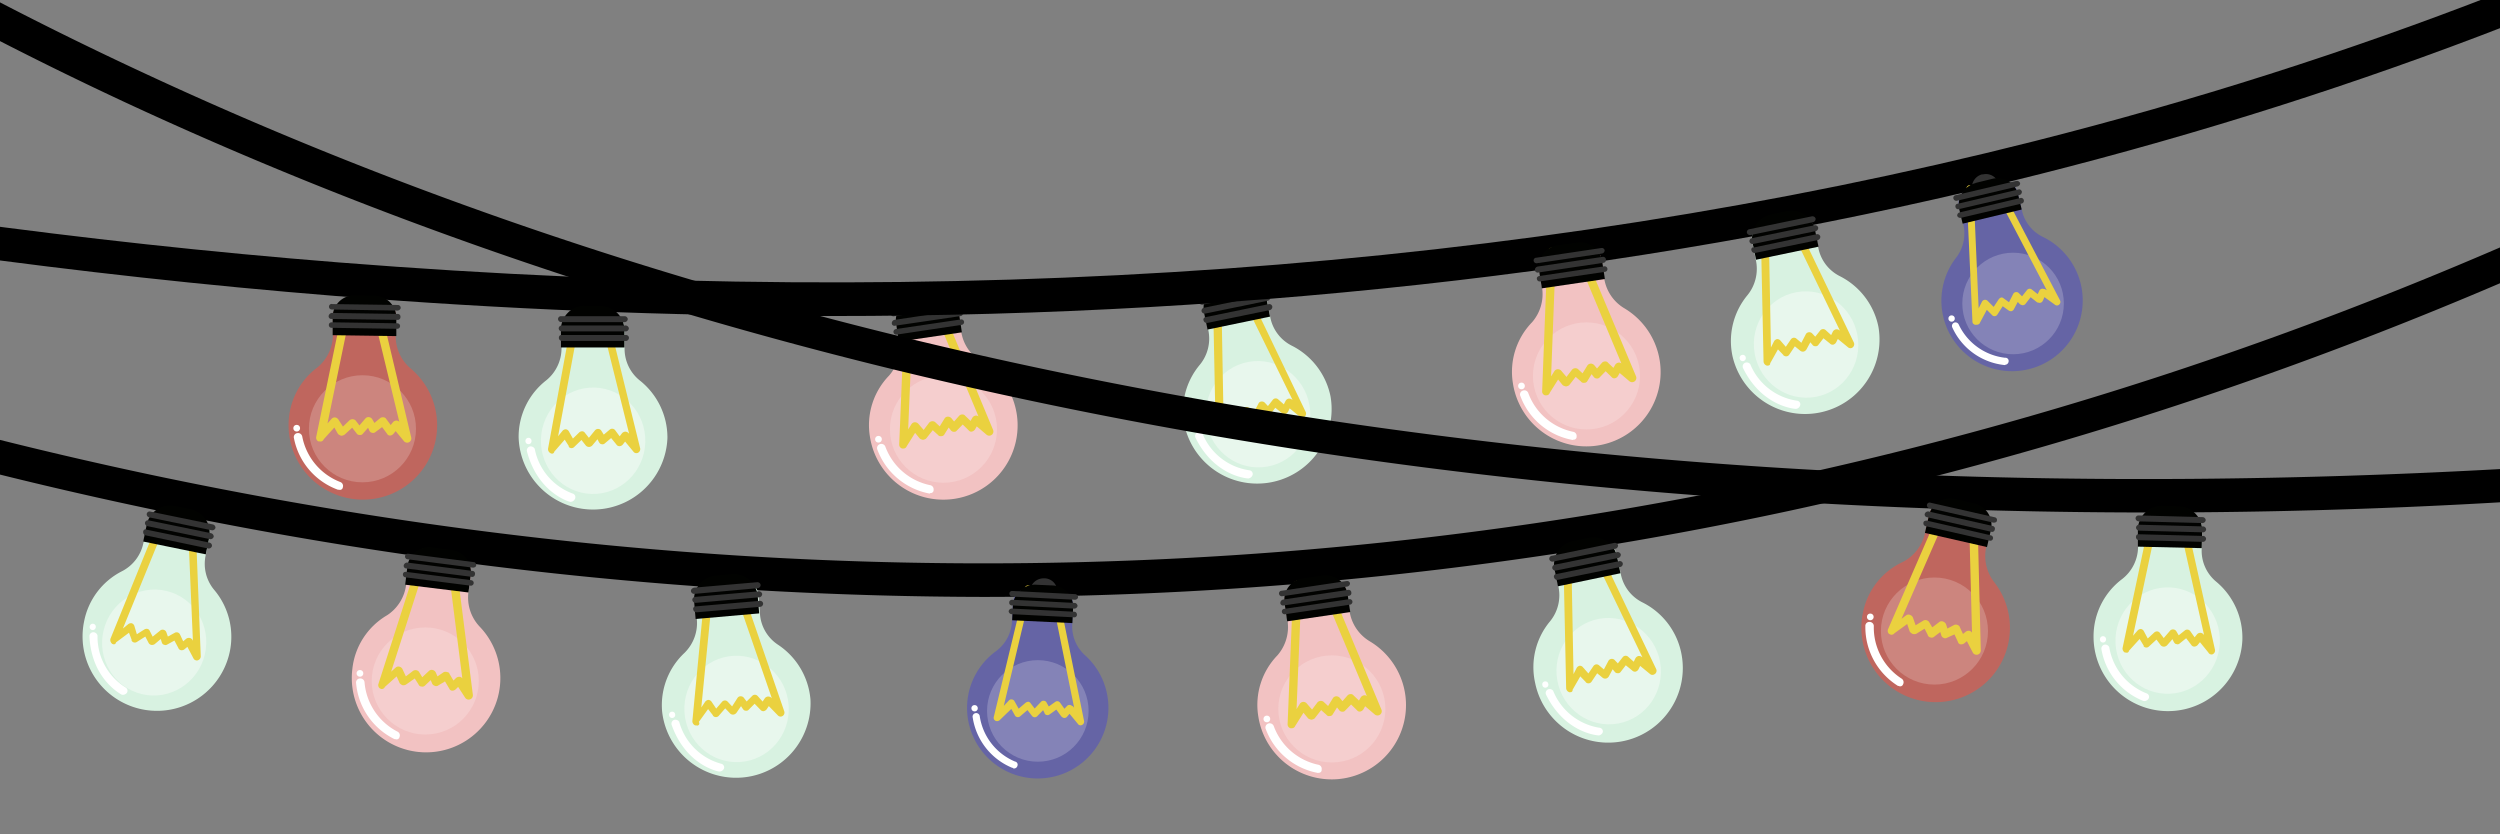<svg id="Layer_1" data-name="Layer 1" xmlns="http://www.w3.org/2000/svg" width="298.87" height="99.76" viewBox="0 0 298.87 99.76"><rect x="0" y="0" width="298.87" height="99.76" fill="#808080" stroke="none"/><defs><style>.cls-1{fill:#f2c2c2;}.cls-2{fill:#f5cece;}.cls-3{fill:#ead13f;}.cls-4{fill:#010200;}.cls-5{fill:#333;}.cls-6{fill:#fff;}.cls-7{fill:#d8f2e1;}.cls-8{fill:#e8f7ed;}.cls-9{fill:#bf665e;}.cls-10{fill:#cc857e;}.cls-11{fill:#6564a5;}.cls-12{fill:#8483b7;}</style></defs><title>lygter_4</title><path class="cls-1" d="M104,52.22a8.88,8.88,0,1,0,13.31-9,5.08,5.08,0,0,1-2.4-3.57l-.3-2.22a1.87,1.87,0,0,0-2.1-1.56l-3.81.58a1.87,1.87,0,0,0-1.56,2.11l.36,2.25a5.15,5.15,0,0,1-1.22,4.1A8.5,8.5,0,0,0,104,52.22Z"/><circle class="cls-2" cx="112.79" cy="51.31" r="6.4"/><path class="cls-3" d="M108,53.62s-.11,0-.15,0a.48.48,0,0,1-.35-.48l.68-16.65a.58.58,0,0,1,.54-.51.51.51,0,0,1,.47.55h0l-.62,14.8.4-.63a.49.49,0,0,1,.41-.22.55.55,0,0,1,.42.2l.62.72.65-.86a.54.54,0,0,1,.71-.09h0l.56.52.58-.94a.47.47,0,0,1,.41-.22.56.56,0,0,1,.42.2l.31.38.6-.68a.49.49,0,0,1,.37-.16.4.4,0,0,1,.36.16l.64.61.21-.37a.55.55,0,0,1,.35-.26.44.44,0,0,1,.39.1h0L111.28,36.2a.46.46,0,0,1,.29-.66.49.49,0,0,1,.66.29l6.49,15.56a.5.5,0,0,1-.78.58l-1.17-1-.21.37a.64.64,0,0,1-.35.25.37.37,0,0,1-.41-.15l-.71-.69-.7.72a.39.39,0,0,1-.37.15.46.46,0,0,1-.37-.21l-.24-.3-.51.82a.4.4,0,0,1-.36.21.39.39,0,0,1-.41-.15l-.62-.56-.74.93c-.07.13-.26.18-.41.22a.92.92,0,0,1-.4-.15l-.56-.68-1,1.59A.41.41,0,0,1,108,53.62Z"/><path class="cls-4" d="M109.32,35.7l2.36-.33a2.65,2.65,0,0,1,3,2.29l.31,2.07-7.54,1.11-.31-2.07A2.61,2.61,0,0,1,109.32,35.7Z"/><path class="cls-5" d="M107.08,39.34l7.78-1.15a.33.33,0,0,1,.39.26h0a.33.33,0,0,1-.26.38h0L107.21,40a.33.33,0,0,1-.39-.26h0a.32.32,0,0,1,.26-.39Z"/><path class="cls-5" d="M106.93,38.24l7.78-1.16a.32.32,0,0,1,.4.31h0a.32.32,0,0,1-.3.4h0L107,38.94a.31.31,0,0,1-.39-.31h0a.42.42,0,0,1,.3-.39Z"/><path class="cls-5" d="M106.8,37.18,114.58,36a.33.33,0,0,1,.38.26h0c.06.19-.11.34-.3.4h0l-7.79,1.15a.32.32,0,0,1-.38-.26h0a.32.32,0,0,1,.31-.39Z"/><path class="cls-6" d="M111.19,59l-.09,0a8.29,8.29,0,0,1-6.21-5.24.49.49,0,0,1,.29-.66h0a.51.51,0,0,1,.66.29A7.29,7.29,0,0,0,111.19,58a.5.5,0,0,1,.42.56.35.35,0,0,1-.42.38Z"/><circle class="cls-6" cx="105.02" cy="52.51" r="0.4"/><path class="cls-7" d="M141.62,50.91a8.9,8.9,0,0,0,17.44-3.53,8.72,8.72,0,0,0-4.64-6.06,4.83,4.83,0,0,1-2.57-3.44l-.44-2.19a1.84,1.84,0,0,0-2.2-1.44l-3.8.78A1.88,1.88,0,0,0,144,37.22l.45,2.24a4.92,4.92,0,0,1-1,4.13A8.56,8.56,0,0,0,141.62,50.91Z"/><ellipse class="cls-8" cx="150.4" cy="49.52" rx="6.24" ry="6.36" transform="translate(-6.4 27.47) rotate(-10.22)"/><path class="cls-3" d="M145.84,52a.15.15,0,0,1-.14,0,.55.55,0,0,1-.37-.47L145,34.92a.48.48,0,1,1,1,0l.27,14.9.39-.74a.64.64,0,0,1,.33-.26.49.49,0,0,1,.41.17l.66.75.6-.88a.5.5,0,0,1,.29-.2.44.44,0,0,1,.35.09l.61.51.53-1a.42.42,0,0,1,.38-.26.49.49,0,0,1,.41.17l.35.37.57-.73a.44.44,0,0,1,.65-.07l.68.6.21-.42a.57.57,0,0,1,.33-.26.53.53,0,0,1,.39.08l.11.07L148,34.51a.46.46,0,1,1,.83-.39l7.27,15.14a.49.49,0,0,1-.22.62.44.44,0,0,1-.48-.06l-1.22-1-.21.43a.59.59,0,0,1-.33.25.43.43,0,0,1-.4-.12l-.78-.63-.61.78a.37.37,0,0,1-.35.16c-.14,0-.25-.05-.37-.17l-.24-.3-.46.86a.58.58,0,0,1-.33.25.55.55,0,0,1-.4-.07l-.66-.56-.68,1a.45.45,0,0,1-.64.12.18.18,0,0,1-.06-.09l-.64-.66-.93,1.67A.25.25,0,0,1,145.84,52Z"/><path class="cls-4" d="M146.11,34l2-.41a2.9,2.9,0,0,1,3.33,2.33h0l.39,1.93-7.47,1.55-.4-1.93A2.89,2.89,0,0,1,146.11,34Z"/><path class="cls-5" d="M144.15,37.91l7.53-1.55a.36.36,0,0,1,.42.27h0a.4.4,0,0,1-.25.43l-7.53,1.55a.4.4,0,0,1-.42-.26h0a.3.3,0,0,1,.25-.44Z"/><path class="cls-5" d="M143.9,36.8l7.53-1.55a.39.39,0,0,1,.42.26h0a.38.38,0,0,1-.25.43l-7.53,1.55a.38.38,0,0,1-.42-.26h0a.36.36,0,0,1,.25-.43Z"/><path class="cls-5" d="M143.59,35.73l7.53-1.55a.41.41,0,0,1,.42.26h0a.39.39,0,0,1-.25.44l-7.53,1.55a.4.4,0,0,1-.42-.27h0a.37.37,0,0,1,.25-.43Z"/><path class="cls-6" d="M149.23,57.2h0c-.15,0-4.07-.28-6.32-4.89a.47.47,0,0,1,.26-.62.52.52,0,0,1,.6.18,7.15,7.15,0,0,0,5.57,4.35.45.45,0,0,1,.42.5A.61.61,0,0,1,149.23,57.2Z"/><ellipse class="cls-6" cx="142.84" cy="51.12" rx="0.37" ry="0.38" transform="translate(-6.8 26.15) rotate(-10.22)"/><path d="M99.29,37.78c-19.3,0-39.1-.8-59.2-2.4-125.4-10.1-223.5-48.4-224.5-48.8l1.5-3.7c1,.4,98.6,38.6,223.5,48.5,73.3,5.8,141.4,1,202.6-14.5,76.3-19.3,142-55.3,195-106.9l2.8,2.9C387.39-35,321.09,1.28,244,20.78,199.29,32.08,150.79,37.78,99.29,37.78Z"/><path d="M298.52,60.07a716.55,716.55,0,0,1-88-.32C138.31,55.06,72.44,39,14.7,12.11-83.64-33.81-124.7-96.37-125-97l3.39-2.18c.11.19,10.27,15.66,32.24,36.7,20.28,19.23,55.15,47.27,106.12,71C73.94,35.23,139.3,51.1,211,55.82c89.65,5.84,189.45-6,296.73-35.07l1,3.85C434.88,44.64,364.52,56.48,298.52,60.07Z"/><path d="M117.65,71.36a486.28,486.28,0,0,1-100.6-10.7c-113.6-24.1-190.3-81.2-191-81.8l2.4-3.2c.8.6,76.8,57.2,189.6,81.1,66.2,14,131.8,14.1,195.2.4,79.2-17.1,155-56.1,225.3-115.9l2.6,3c-70.9,60.3-147.3,99.5-227.2,116.8A458.66,458.66,0,0,1,117.65,71.36Z"/><path class="cls-7" d="M79.16,85.1a8.9,8.9,0,0,0,17.73-1.47A8.73,8.73,0,0,0,93,77.07a4.81,4.81,0,0,1-2.15-3.72l-.18-2.22a1.85,1.85,0,0,0-2-1.69l-3.85.34a1.85,1.85,0,0,0-1.7,2l.19,2.27a5,5,0,0,1-1.48,4A8.56,8.56,0,0,0,79.16,85.1Z"/><ellipse class="cls-8" cx="88.05" cy="84.75" rx="6.24" ry="6.36" transform="translate(-5.06 5.6) rotate(-3.54)"/><path class="cls-3" d="M83.22,86.71a.2.2,0,0,1-.14,0,.56.56,0,0,1-.31-.5l1.59-16.56a.45.45,0,0,1,.53-.41.46.46,0,0,1,.41.55L83.84,84.58l.47-.7a.58.58,0,0,1,.36-.21.5.5,0,0,1,.39.21l.56.83.7-.81a.45.45,0,0,1,.31-.16.42.42,0,0,1,.34.12l.55.59.64-1a.43.43,0,0,1,.4-.21.46.46,0,0,1,.39.21l.31.41.66-.66a.44.44,0,0,1,.65,0l.6.67.26-.39a.52.52,0,0,1,.36-.21.55.55,0,0,1,.38.11l.1.09-4.83-14a.48.48,0,0,1,.29-.59.47.47,0,0,1,.57.3l5.46,15.87a.48.48,0,0,1-.29.59.44.44,0,0,1-.47-.11l-1.09-1.12-.26.39a.6.6,0,0,1-.36.22.43.43,0,0,1-.38-.17l-.7-.72-.7.71a.37.37,0,0,1-.37.12c-.14,0-.24-.08-.34-.22l-.21-.32-.55.8a.58.58,0,0,1-.36.21.5.5,0,0,1-.38-.12l-.6-.63-.79.91a.45.45,0,0,1-.65,0,.17.17,0,0,1-.05-.1l-.56-.72-1.11,1.54A.26.26,0,0,1,83.22,86.71Z"/><path class="cls-4" d="M85.59,68.81l2-.18a2.89,2.89,0,0,1,3,2.7h0l.17,2-7.6.67-.17-2a2.87,2.87,0,0,1,2.52-3.19Z"/><path class="cls-5" d="M83.19,72.49l7.65-.66a.36.36,0,0,1,.39.31h0a.39.39,0,0,1-.3.4l-7.65.66a.4.4,0,0,1-.4-.31h0c-.06-.23.07-.38.31-.4Z"/><path class="cls-5" d="M83.07,71.36l7.65-.67a.41.41,0,0,1,.4.31h0a.41.41,0,0,1-.3.4l-7.66.67a.39.39,0,0,1-.39-.31h0a.35.35,0,0,1,.3-.4Z"/><path class="cls-5" d="M82.89,70.26l7.65-.66a.39.39,0,0,1,.39.31h0a.38.38,0,0,1-.3.4L83,71a.4.4,0,0,1-.4-.31h0a.37.37,0,0,1,.31-.4Z"/><path class="cls-6" d="M86,92.24h0c-.15,0-4-.75-5.71-5.59a.48.48,0,0,1,.33-.6.55.55,0,0,1,.58.25,7.13,7.13,0,0,0,5,5,.45.45,0,0,1,.36.55A.61.61,0,0,1,86,92.24Z"/><ellipse class="cls-6" cx="80.35" cy="85.46" rx="0.37" ry="0.38" transform="translate(-5.12 5.12) rotate(-3.54)"/><path class="cls-7" d="M183.52,81.63A8.9,8.9,0,0,0,201,78.1,8.7,8.7,0,0,0,196.32,72a4.83,4.83,0,0,1-2.57-3.45l-.44-2.18a1.83,1.83,0,0,0-2.2-1.44l-3.8.78a1.88,1.88,0,0,0-1.45,2.19l.45,2.24a4.92,4.92,0,0,1-1,4.13A8.56,8.56,0,0,0,183.52,81.63Z"/><ellipse class="cls-8" cx="192.31" cy="80.24" rx="6.24" ry="6.36" transform="translate(-11.18 35.39) rotate(-10.22)"/><path class="cls-3" d="M187.74,82.75a.19.19,0,0,1-.14,0,.55.55,0,0,1-.37-.46l-.35-16.62a.46.46,0,0,1,.49-.48.46.46,0,0,1,.46.5l.28,14.9.38-.75a.61.61,0,0,1,.34-.25.48.48,0,0,1,.4.17l.66.75.6-.88a.5.5,0,0,1,.29-.2.47.47,0,0,1,.35.08l.61.52.53-1a.47.47,0,0,1,.79-.09l.35.37.58-.74a.44.44,0,0,1,.65-.06l.67.6.21-.43a.59.59,0,0,1,.33-.25.52.52,0,0,1,.39.08l.11.07-6.42-13.31a.46.46,0,1,1,.83-.39L198,80a.48.48,0,0,1-.22.61.44.44,0,0,1-.48,0l-1.22-1-.21.42a.57.57,0,0,1-.33.26.44.44,0,0,1-.4-.12l-.78-.64-.61.79a.37.37,0,0,1-.35.16.42.42,0,0,1-.37-.18l-.24-.29-.46.86a.56.56,0,0,1-.33.25.52.52,0,0,1-.39-.08l-.67-.55-.67,1a.45.45,0,0,1-.65.11.14.14,0,0,1-.06-.08l-.64-.66L188,82.46A.25.25,0,0,1,187.74,82.75Z"/><path class="cls-4" d="M188,64.69l2-.41a2.89,2.89,0,0,1,3.33,2.32h0l.39,1.93-7.47,1.56-.39-1.93A2.87,2.87,0,0,1,188,64.69Z"/><path class="cls-5" d="M186.05,68.63l7.53-1.55a.36.36,0,0,1,.42.26h0a.39.39,0,0,1-.25.43l-7.53,1.55a.38.38,0,0,1-.42-.26h0a.29.29,0,0,1,.25-.43Z"/><path class="cls-5" d="M185.8,67.52,193.33,66a.41.41,0,0,1,.43.26h0a.4.4,0,0,1-.26.43L186,68.21a.39.39,0,0,1-.42-.26h0a.36.36,0,0,1,.25-.43Z"/><path class="cls-5" d="M185.49,66.45,193,64.9a.41.41,0,0,1,.43.26h0a.4.4,0,0,1-.26.43l-7.52,1.55a.39.39,0,0,1-.43-.26h0a.37.37,0,0,1,.25-.43Z"/><path class="cls-6" d="M191.14,87.92h0c-.15,0-4.07-.28-6.32-4.89a.47.47,0,0,1,.26-.62.52.52,0,0,1,.6.18A7.18,7.18,0,0,0,191.2,87a.45.45,0,0,1,.42.5A.6.6,0,0,1,191.14,87.92Z"/><ellipse class="cls-6" cx="184.74" cy="81.84" rx="0.37" ry="0.38" transform="translate(-11.59 34.07) rotate(-10.22)"/><path class="cls-7" d="M250.28,76a8.9,8.9,0,0,0,17.79.52,8.71,8.71,0,0,0-3.15-7,4.8,4.8,0,0,1-1.71-3.94l.06-2.23a1.83,1.83,0,0,0-1.82-1.9l-3.87-.1a1.86,1.86,0,0,0-1.91,1.81l-.07,2.27a4.91,4.91,0,0,1-1.91,3.8A8.57,8.57,0,0,0,250.28,76Z"/><ellipse class="cls-8" cx="259.16" cy="76.59" rx="6.36" ry="6.24" transform="translate(169.58 331.55) rotate(-87.11)"/><path class="cls-3" d="M254.14,78a.15.15,0,0,1-.13,0,.55.55,0,0,1-.26-.54l3.44-16.27a.45.45,0,0,1,.57-.35.46.46,0,0,1,.35.59L255,76l.55-.63a.59.59,0,0,1,.38-.18.49.49,0,0,1,.36.26l.47.88.78-.72a.53.53,0,0,1,.33-.13.43.43,0,0,1,.32.16l.48.64.74-.86a.45.45,0,0,1,.43-.17.47.47,0,0,1,.36.26l.26.44.73-.58a.45.45,0,0,1,.65.08l.52.74.3-.37a.54.54,0,0,1,.38-.17.52.52,0,0,1,.36.16l.09.1-3.23-14.42a.48.48,0,0,1,.35-.55.47.47,0,0,1,.54.36l3.65,16.39a.49.49,0,0,1-.35.55A.44.44,0,0,1,264,78l-1-1.23-.29.36a.58.58,0,0,1-.38.17.42.42,0,0,1-.37-.21l-.61-.79-.78.63a.34.34,0,0,1-.37.07c-.14,0-.23-.1-.32-.25l-.17-.34-.64.73a.56.56,0,0,1-.38.17.55.55,0,0,1-.37-.16l-.52-.69-.88.81a.44.44,0,0,1-.65,0s0,0,0-.09l-.48-.79-1.28,1.41A.25.25,0,0,1,254.14,78Z"/><path class="cls-4" d="M258.5,60.48l2.05.05a2.88,2.88,0,0,1,2.71,3h0l-.05,2-7.63-.18,0-2a2.88,2.88,0,0,1,2.87-2.89Z"/><path class="cls-5" d="M255.7,63.87l7.68.2a.36.36,0,0,1,.35.35h0a.39.39,0,0,1-.34.36l-7.68-.2a.39.39,0,0,1-.36-.35h0c0-.24.11-.37.35-.36Z"/><path class="cls-5" d="M255.71,62.73l7.68.2a.39.39,0,0,1,.35.35h0a.39.39,0,0,1-.34.36l-7.68-.2a.39.39,0,0,1-.36-.35h0a.36.36,0,0,1,.35-.36Z"/><path class="cls-5" d="M255.65,61.62l7.68.2a.4.4,0,0,1,.36.35h0a.4.4,0,0,1-.35.36l-7.68-.2a.4.4,0,0,1-.36-.35h0a.36.36,0,0,1,.35-.36Z"/><path class="cls-6" d="M256.27,83.81h0a8.11,8.11,0,0,1-5.05-6.2.48.48,0,0,1,.4-.55.53.53,0,0,1,.54.32,7.18,7.18,0,0,0,4.43,5.5.44.44,0,0,1,.3.58A.6.6,0,0,1,256.27,83.81Z"/><ellipse class="cls-6" cx="251.42" cy="76.44" rx="0.38" ry="0.37" transform="translate(162.39 323.68) rotate(-87.11)"/><path class="cls-7" d="M207.12,42.59a8.9,8.9,0,0,0,17.44-3.53A8.7,8.7,0,0,0,219.92,33a4.82,4.82,0,0,1-2.56-3.45l-.45-2.18a1.83,1.83,0,0,0-2.2-1.44l-3.79.78a1.85,1.85,0,0,0-1.45,2.19l.45,2.23a5,5,0,0,1-1,4.14A8.59,8.59,0,0,0,207.12,42.59Z"/><ellipse class="cls-8" cx="215.91" cy="41.19" rx="6.24" ry="6.36" transform="translate(-3.88 38.96) rotate(-10.22)"/><path class="cls-3" d="M211.35,43.7a.16.16,0,0,1-.15,0,.55.55,0,0,1-.37-.46l-.35-16.62a.46.46,0,0,1,.49-.48.46.46,0,0,1,.46.5l.28,14.9.38-.75a.57.57,0,0,1,.34-.25.49.49,0,0,1,.41.17l.65.75.6-.88a.49.49,0,0,1,.3-.2.46.46,0,0,1,.34.08l.62.52.52-1a.45.45,0,0,1,.38-.26.47.47,0,0,1,.41.16l.35.37.58-.73a.45.45,0,0,1,.65-.07l.67.61.21-.43a.57.57,0,0,1,.34-.25.53.53,0,0,1,.39.07l.11.08-6.43-13.31a.5.5,0,0,1,.22-.62.47.47,0,0,1,.61.23l7.27,15.13a.49.49,0,0,1-.22.62.43.43,0,0,1-.48-.06l-1.22-1-.21.42a.57.57,0,0,1-.33.26.42.42,0,0,1-.4-.13l-.78-.63-.61.79a.36.36,0,0,1-.35.16.39.39,0,0,1-.36-.18l-.25-.29-.46.85a.57.57,0,0,1-.33.26.53.53,0,0,1-.39-.08l-.67-.55-.67,1a.44.44,0,0,1-.64.11s-.06,0-.07-.08l-.64-.66-.93,1.66A.24.24,0,0,1,211.35,43.7Z"/><path class="cls-4" d="M211.62,25.65l2-.41A2.88,2.88,0,0,1,217,27.56h0l.4,1.93-7.47,1.56-.4-1.93a2.88,2.88,0,0,1,2.14-3.47Z"/><path class="cls-5" d="M209.65,29.59,217.18,28a.37.37,0,0,1,.43.26h0a.4.4,0,0,1-.26.43l-7.53,1.55a.38.38,0,0,1-.42-.26h0a.29.29,0,0,1,.25-.43Z"/><path class="cls-5" d="M209.4,28.48l7.53-1.55a.39.39,0,0,1,.43.26h0a.4.4,0,0,1-.26.43l-7.52,1.55a.4.4,0,0,1-.43-.26h0a.36.36,0,0,1,.25-.43Z"/><path class="cls-5" d="M209.1,27.41l7.52-1.55a.4.4,0,0,1,.43.26h0a.4.4,0,0,1-.26.43l-7.52,1.55a.4.4,0,0,1-.43-.26h0a.36.36,0,0,1,.26-.43Z"/><path class="cls-6" d="M214.74,48.88h-.05c-.14,0-4.07-.28-6.32-4.89a.48.48,0,0,1,.27-.63.54.54,0,0,1,.6.18,7.16,7.16,0,0,0,5.56,4.36.44.44,0,0,1,.42.5A.6.6,0,0,1,214.74,48.88Z"/><ellipse class="cls-6" cx="208.34" cy="42.8" rx="0.37" ry="0.38" transform="translate(-4.29 37.64) rotate(-10.22)"/><path class="cls-7" d="M62,52.26a8.9,8.9,0,0,0,17.79.1,8.71,8.71,0,0,0-3.31-6.88,4.84,4.84,0,0,1-1.81-3.9V39.35a1.83,1.83,0,0,0-1.86-1.85H69a1.86,1.86,0,0,0-1.87,1.85v2.28a4.94,4.94,0,0,1-1.83,3.84A8.56,8.56,0,0,0,62,52.26Z"/><ellipse class="cls-8" cx="70.9" cy="52.69" rx="6.36" ry="6.24" transform="translate(16.33 122.15) rotate(-88.46)"/><path class="cls-3" d="M65.92,54.22a.19.19,0,0,1-.13-.06.53.53,0,0,1-.27-.53l3-16.34a.47.47,0,1,1,.92.21L66.72,52.15l.53-.65a.53.53,0,0,1,.38-.18.47.47,0,0,1,.37.24l.49.87.76-.74a.53.53,0,0,1,.33-.13.39.39,0,0,1,.32.15l.5.63.72-.88a.47.47,0,0,1,.43-.18.45.45,0,0,1,.36.25l.27.43.71-.6a.45.45,0,0,1,.65.07l.54.73.29-.38a.62.62,0,0,1,.38-.18.55.55,0,0,1,.37.16l.09.09L71.64,37.51a.46.46,0,1,1,.89-.21l4,16.3a.49.49,0,0,1-.34.56.43.43,0,0,1-.46-.16l-1-1.21-.29.37a.53.53,0,0,1-.38.18.41.41,0,0,1-.37-.2l-.63-.77-.76.64a.38.38,0,0,1-.38.09c-.14,0-.23-.11-.32-.25l-.17-.34-.63.75a.54.54,0,0,1-.38.17.51.51,0,0,1-.37-.15l-.54-.68-.86.83a.44.44,0,0,1-.65,0,.19.19,0,0,1,0-.1l-.49-.77L66.26,54A.26.26,0,0,1,65.92,54.22Z"/><path class="cls-4" d="M69.87,36.59h2a2.88,2.88,0,0,1,2.78,2.95h0v2H67.06v-2a2.87,2.87,0,0,1,2.8-3Z"/><path class="cls-5" d="M67.14,40.05l7.69,0a.35.35,0,0,1,.36.34h0a.39.39,0,0,1-.33.37l-7.69,0a.38.38,0,0,1-.36-.34h0c0-.24.1-.37.33-.37Z"/><path class="cls-5" d="M67.13,38.91l7.68,0a.4.4,0,0,1,.37.34h0a.4.4,0,0,1-.34.37l-7.69,0a.39.39,0,0,1-.36-.34h0a.37.37,0,0,1,.34-.37Z"/><path class="cls-5" d="M67,37.8l7.69,0a.39.39,0,0,1,.36.34h0a.4.4,0,0,1-.34.37H67.07a.4.4,0,0,1-.36-.35h0A.36.36,0,0,1,67,37.8Z"/><path class="cls-6" d="M68.19,60h0c-.14,0-3.93-1.1-5.2-6.07a.48.48,0,0,1,.39-.56.54.54,0,0,1,.55.3A7.12,7.12,0,0,0,68.45,59a.45.45,0,0,1,.31.58A.61.61,0,0,1,68.19,60Z"/><ellipse class="cls-6" cx="63.17" cy="52.72" rx="0.38" ry="0.37" transform="translate(8.78 114.45) rotate(-88.46)"/><path class="cls-7" d="M10.06,74.26a8.89,8.89,0,0,0,17.41,3.65,8.7,8.7,0,0,0-1.87-7.4,4.84,4.84,0,0,1-1-4.18l.46-2.18A1.83,1.83,0,0,0,23.61,62l-3.79-.79a1.87,1.87,0,0,0-2.2,1.44l-.47,2.23a4.9,4.9,0,0,1-2.55,3.4A8.56,8.56,0,0,0,10.06,74.26Z"/><ellipse class="cls-8" cx="18.68" cy="76.45" rx="6.36" ry="6.24" transform="matrix(0.23, -0.97, 0.97, 0.23, -60.02, 77.35)"/><path class="cls-3" d="M13.49,77a.17.17,0,0,1-.12-.07.57.57,0,0,1-.16-.58l6.26-15.4a.47.47,0,1,1,.86.39l-5.64,13.8.65-.53a.54.54,0,0,1,.41-.1.48.48,0,0,1,.31.31l.3,1,.9-.57a.52.52,0,0,1,.35-.07.37.37,0,0,1,.28.22l.36.71.89-.72a.45.45,0,0,1,.45-.09.47.47,0,0,1,.31.32l.17.48.82-.45a.45.45,0,0,1,.63.2l.38.82.36-.31a.58.58,0,0,1,.4-.1.54.54,0,0,1,.34.22l.06.12-.63-14.77a.49.49,0,0,1,.45-.48.49.49,0,0,1,.47.45L24,78.48a.5.5,0,0,1-.45.48.46.46,0,0,1-.42-.25l-.73-1.38-.36.3a.53.53,0,0,1-.4.1.41.41,0,0,1-.32-.27l-.47-.88-.87.48a.37.37,0,0,1-.39,0c-.13,0-.2-.14-.26-.3l-.11-.37L18.5,77a.58.58,0,0,1-.4.1.49.49,0,0,1-.33-.23l-.4-.77-1,.64a.44.44,0,0,1-.63-.14.18.18,0,0,1,0-.11l-.32-.85L13.87,76.8A.26.26,0,0,1,13.49,77Z"/><path class="cls-4" d="M20.88,60.48l2,.41A2.9,2.9,0,0,1,25,64.34h0l-.4,1.93-7.48-1.53.4-1.93a2.87,2.87,0,0,1,3.33-2.33Z"/><path class="cls-5" d="M17.52,63.32l7.53,1.55a.38.38,0,0,1,.29.41h0a.42.42,0,0,1-.41.3L17.41,64a.38.38,0,0,1-.29-.4h0a.29.29,0,0,1,.4-.3Z"/><path class="cls-5" d="M17.73,62.2l7.53,1.55a.42.42,0,0,1,.29.41h0a.41.41,0,0,1-.41.3L17.62,62.9a.39.39,0,0,1-.29-.4h0a.36.36,0,0,1,.4-.3Z"/><path class="cls-5" d="M17.94,61.15l7.53,1.55a.41.41,0,0,1,.29.41h0a.41.41,0,0,1-.41.29l-7.52-1.55a.39.39,0,0,1-.29-.41h0a.35.35,0,0,1,.4-.29Z"/><path class="cls-6" d="M14.56,83.05h0c-.13-.08-3.63-1.87-3.87-7a.47.47,0,0,1,.49-.47.53.53,0,0,1,.48.4A7.14,7.14,0,0,0,15,82.18a.45.45,0,0,1,.18.63A.6.6,0,0,1,14.56,83.05Z"/><ellipse class="cls-6" cx="11.09" cy="74.93" rx="0.38" ry="0.37" transform="translate(-64.41 68.79) rotate(-76.92)"/><path class="cls-1" d="M42.12,80a8.88,8.88,0,1,0,15.22-5.09A5.08,5.08,0,0,1,56,70.78l.31-2.22a1.87,1.87,0,0,0-1.61-2.06l-3.83-.45a1.86,1.86,0,0,0-2.07,1.61l-.25,2.26a5.11,5.11,0,0,1-2.27,3.63A8.48,8.48,0,0,0,42.12,80Z"/><circle class="cls-2" cx="50.84" cy="81.41" r="6.4"/><path class="cls-3" d="M45.6,82.37c-.05,0-.1-.05-.15-.05a.48.48,0,0,1-.21-.56l5.09-15.87a.59.59,0,0,1,.66-.35.51.51,0,0,1,.3.66h0L46.76,80.3l.55-.5a.48.48,0,0,1,.45-.1.55.55,0,0,1,.36.3l.4.86.86-.66a.54.54,0,0,1,.7.1h0l.4.66.81-.76a.48.48,0,0,1,.45-.1.55.55,0,0,1,.36.3l.2.46.75-.51a.55.55,0,0,1,.41,0c.15,0,.25.1.3.25l.45.76.3-.3a.59.59,0,0,1,.41-.15.42.42,0,0,1,.35.2h0L53.41,66.45a.46.46,0,0,1,.45-.56c.3,0,.55.16.55.46l2.12,16.72a.5.5,0,0,1-.45.56.49.49,0,0,1-.46-.2l-.85-1.31-.31.3a.57.57,0,0,1-.4.15.38.38,0,0,1-.35-.25l-.51-.86-.85.51a.41.41,0,0,1-.41,0,.47.47,0,0,1-.3-.31l-.15-.35-.7.66a.41.41,0,0,1-.41.1.37.37,0,0,1-.35-.26l-.45-.7-1,.7a.62.62,0,0,1-.45.11.88.88,0,0,1-.36-.26l-.35-.8-1.41,1.26A.4.4,0,0,1,45.6,82.37Z"/><path class="cls-4" d="M51.64,65.44l2.37.31a2.66,2.66,0,0,1,2.27,3L56,70.83l-7.56-.93.25-2.07A2.61,2.61,0,0,1,51.64,65.44Z"/><path class="cls-5" d="M48.52,68.36l7.81,1a.33.33,0,0,1,.3.35h0a.34.34,0,0,1-.35.31h0l-7.81-1a.33.33,0,0,1-.3-.35h0c0-.21.15-.31.35-.31Z"/><path class="cls-5" d="M48.67,67.25l7.81,1a.32.32,0,0,1,.3.4h0a.32.32,0,0,1-.4.31h0l-7.81-1a.32.32,0,0,1-.3-.4h0a.44.44,0,0,1,.4-.31Z"/><path class="cls-5" d="M48.82,66.2l7.81,1c.2,0,.3.21.3.36h0c0,.2-.2.3-.4.3h0l-7.81-1a.33.33,0,0,1-.3-.35h0a.32.32,0,0,1,.4-.3Z"/><path class="cls-6" d="M47.26,88.36h-.1a8.26,8.26,0,0,1-4.59-6.7.48.48,0,0,1,.46-.55h0a.5.5,0,0,1,.55.45,7.3,7.3,0,0,0,3.93,5.9.5.5,0,0,1,.25.65.35.35,0,0,1-.5.25Z"/><circle class="cls-6" cx="43.03" cy="80.5" r="0.4"/><path class="cls-1" d="M150.43,85.66a8.88,8.88,0,1,0,13.31-9,5.08,5.08,0,0,1-2.4-3.57l-.29-2.21a1.88,1.88,0,0,0-2.11-1.57l-3.81.59a1.86,1.86,0,0,0-1.56,2.1l.36,2.25a5.15,5.15,0,0,1-1.22,4.1A8.51,8.51,0,0,0,150.43,85.66Z"/><circle class="cls-2" cx="159.22" cy="84.75" r="6.4"/><path class="cls-3" d="M154.43,87.06c-.05,0-.11,0-.16,0a.48.48,0,0,1-.34-.48l.68-16.66a.57.57,0,0,1,.53-.51.51.51,0,0,1,.47.55h0L155,84.77l.4-.64a.51.51,0,0,1,.41-.22.53.53,0,0,1,.42.2l.62.72.65-.86a.55.55,0,0,1,.71-.09h0l.56.52.58-.94a.49.49,0,0,1,.41-.22.55.55,0,0,1,.42.2l.31.38.6-.68a.49.49,0,0,1,.37-.16.4.4,0,0,1,.36.16l.64.61.21-.37a.57.57,0,0,1,.35-.25.4.4,0,0,1,.39.1h0l-5.69-13.59A.46.46,0,0,1,158,69c.3-.09.58,0,.66.28l6.49,15.56a.5.5,0,0,1-.29.66.52.52,0,0,1-.49-.07l-1.17-1-.21.37a.58.58,0,0,1-.35.26.39.39,0,0,1-.41-.15l-.71-.69-.69.71a.39.39,0,0,1-.38.15.42.42,0,0,1-.37-.21l-.24-.3-.51.82a.38.38,0,0,1-.36.21.37.37,0,0,1-.4-.15l-.63-.56-.73.93c-.07.13-.27.18-.41.22a.92.92,0,0,1-.41-.15l-.56-.68-1,1.59A.41.41,0,0,1,154.43,87.06Z"/><path class="cls-4" d="M155.75,69.14l2.36-.33a2.65,2.65,0,0,1,3,2.29l.31,2.07-7.54,1.11-.3-2.06A2.6,2.6,0,0,1,155.75,69.14Z"/><path class="cls-5" d="M153.51,72.79l7.79-1.16a.33.33,0,0,1,.38.26h0a.35.35,0,0,1-.26.39h0l-7.78,1.15a.33.33,0,0,1-.39-.26h0a.31.31,0,0,1,.26-.38Z"/><path class="cls-5" d="M153.36,71.68l7.79-1.16a.33.33,0,0,1,.4.31h0a.33.33,0,0,1-.31.4h0l-7.78,1.15a.32.32,0,0,1-.4-.3h0a.44.44,0,0,1,.3-.4Z"/><path class="cls-5" d="M153.23,70.62,161,69.46a.35.35,0,0,1,.39.26h0c0,.2-.12.35-.31.4h0l-7.78,1.16a.34.34,0,0,1-.39-.26h0a.32.32,0,0,1,.31-.4Z"/><path class="cls-6" d="M157.63,92.4l-.1,0a8.27,8.27,0,0,1-6.21-5.24.49.49,0,0,1,.29-.66h0a.52.52,0,0,1,.66.29,7.3,7.3,0,0,0,5.36,4.64A.49.49,0,0,1,158,92a.34.34,0,0,1-.41.38Z"/><circle class="cls-6" cx="151.45" cy="85.95" r="0.4"/><path class="cls-1" d="M180.87,45.85a8.88,8.88,0,1,0,13.31-9,5.05,5.05,0,0,1-2.4-3.57l-.3-2.21a1.87,1.87,0,0,0-2.1-1.57l-3.82.59a1.87,1.87,0,0,0-1.56,2.1l.36,2.25a5.11,5.11,0,0,1-1.22,4.1A8.5,8.5,0,0,0,180.87,45.85Z"/><circle class="cls-2" cx="189.66" cy="44.94" r="6.4"/><path class="cls-3" d="M184.86,47.26c-.05,0-.11,0-.16,0a.48.48,0,0,1-.34-.48L185,30.12a.58.58,0,0,1,.54-.52.5.5,0,0,1,.46.55h0L185.43,45l.4-.64a.51.51,0,0,1,.41-.22.55.55,0,0,1,.42.2l.61.72.66-.86a.54.54,0,0,1,.7-.09h0l.56.52.58-.94a.51.51,0,0,1,.41-.22.55.55,0,0,1,.42.2l.32.38.59-.68a.52.52,0,0,1,.38-.16.38.38,0,0,1,.35.16l.64.61.21-.37a.6.6,0,0,1,.35-.25.42.42,0,0,1,.4.1h0l-5.69-13.59a.45.45,0,0,1,.29-.65c.29-.08.57,0,.65.29L195.59,45a.51.51,0,0,1-.78.59l-1.18-1-.21.37a.55.55,0,0,1-.35.26.39.39,0,0,1-.41-.15l-.71-.69-.69.71a.41.41,0,0,1-.38.16.46.46,0,0,1-.37-.22l-.24-.3-.5.82a.38.38,0,0,1-.36.21.39.39,0,0,1-.41-.15l-.63-.56-.73.94c-.07.12-.26.17-.41.21a1,1,0,0,1-.41-.15l-.55-.68-1,1.59A.41.41,0,0,1,184.86,47.26Z"/><path class="cls-4" d="M186.18,29.33l2.37-.33a2.64,2.64,0,0,1,3,2.29l.31,2.07-7.53,1.11L184,32.41A2.61,2.61,0,0,1,186.18,29.33Z"/><path class="cls-5" d="M184,33l7.78-1.16a.33.33,0,0,1,.38.26h0a.33.33,0,0,1-.25.39h0l-7.79,1.15a.32.32,0,0,1-.38-.26h0c-.06-.19.06-.33.26-.38Z"/><path class="cls-5" d="M183.8,31.87l7.78-1.16a.33.33,0,0,1,.4.31h0a.33.33,0,0,1-.31.4h0l-7.78,1.16a.33.33,0,0,1-.4-.31h0a.43.43,0,0,1,.31-.4Z"/><path class="cls-5" d="M183.66,30.81l7.78-1.16a.34.34,0,0,1,.39.26h0c0,.2-.11.35-.31.4h0l-7.78,1.16a.35.35,0,0,1-.39-.26h0a.32.32,0,0,1,.31-.4Z"/><path class="cls-6" d="M188.06,52.59l-.1,0a8.24,8.24,0,0,1-6.2-5.24.47.47,0,0,1,.29-.65h0a.49.49,0,0,1,.65.28,7.3,7.3,0,0,0,5.36,4.64.5.5,0,0,1,.42.56.35.35,0,0,1-.42.38Z"/><circle class="cls-6" cx="181.89" cy="46.14" r="0.4"/><path class="cls-9" d="M34.5,50.74a8.88,8.88,0,1,0,14.59-6.69,5.07,5.07,0,0,1-1.79-3.91l.06-2.24A1.87,1.87,0,0,0,45.54,36l-3.86,0A1.87,1.87,0,0,0,39.8,37.8v2.29a5.11,5.11,0,0,1-1.86,3.84A8.53,8.53,0,0,0,34.5,50.74Z"/><circle class="cls-10" cx="43.33" cy="51.26" r="6.4"/><path class="cls-3" d="M38.22,52.77s-.11,0-.16,0a.5.5,0,0,1-.26-.53l3.37-16.33a.58.58,0,0,1,.61-.42.51.51,0,0,1,.37.62h0l-3,14.51.5-.56a.49.49,0,0,1,.44-.15.56.56,0,0,1,.38.27L41,51l.78-.75a.55.55,0,0,1,.72,0h0l.47.61.72-.84a.49.49,0,0,1,.44-.15.53.53,0,0,1,.38.26l.25.43.7-.58a.5.5,0,0,1,.39-.09.39.39,0,0,1,.33.21l.53.71.27-.34a.58.58,0,0,1,.38-.19.43.43,0,0,1,.38.16h0L44.28,36.11a.45.45,0,0,1,.39-.6c.3,0,.57.09.6.39l3.89,16.4a.5.5,0,0,1-.86.45l-1-1.21-.27.33a.59.59,0,0,1-.38.2.39.39,0,0,1-.38-.22l-.59-.79-.8.59a.4.4,0,0,1-.4.09.45.45,0,0,1-.33-.27L44,51.14l-.63.72A.38.38,0,0,1,43,52a.4.4,0,0,1-.38-.21l-.52-.66-.88.81a.71.71,0,0,1-.44.15,1,1,0,0,1-.38-.22l-.43-.76-1.27,1.4A.4.4,0,0,1,38.22,52.77Z"/><path class="cls-4" d="M42.42,35.3l2.39.05a2.64,2.64,0,0,1,2.57,2.75l0,2.08-7.61-.11,0-2.09A2.61,2.61,0,0,1,42.42,35.3Z"/><path class="cls-5" d="M39.63,38.53l7.86.12a.33.33,0,0,1,.34.32h0a.34.34,0,0,1-.32.34h0l-7.86-.12a.33.33,0,0,1-.34-.32h0c0-.2.12-.32.32-.34Z"/><path class="cls-5" d="M39.66,37.41l7.87.12a.32.32,0,0,1,.34.37h0a.32.32,0,0,1-.37.34h0l-7.87-.11a.32.32,0,0,1-.34-.37h0a.45.45,0,0,1,.37-.35Z"/><path class="cls-5" d="M39.7,36.35l7.86.11a.34.34,0,0,1,.34.32h0c0,.2-.17.32-.37.35h0L39.67,37a.33.33,0,0,1-.34-.32h0a.32.32,0,0,1,.37-.34Z"/><path class="cls-6" d="M40.51,58.55h-.1a8.22,8.22,0,0,1-5.27-6.17.48.48,0,0,1,.39-.6h0a.51.51,0,0,1,.6.39,7.3,7.3,0,0,0,4.54,5.45.5.5,0,0,1,.32.62.35.35,0,0,1-.48.3Z"/><circle class="cls-6" cx="35.47" cy="51.19" r="0.4"/><path class="cls-9" d="M222.74,73.11a8.88,8.88,0,1,0,15.65-3.53,5.1,5.1,0,0,1-.94-4.2l.52-2.17A1.86,1.86,0,0,0,236.58,61l-3.77-.84a1.87,1.87,0,0,0-2.21,1.4l-.48,2.23a5.17,5.17,0,0,1-2.62,3.38A8.48,8.48,0,0,0,222.74,73.11Z"/><circle class="cls-10" cx="231.26" cy="75.44" r="6.4"/><path class="cls-3" d="M226,75.86s-.09-.06-.14-.06a.48.48,0,0,1-.15-.57L232.33,60a.57.57,0,0,1,.69-.28.5.5,0,0,1,.23.68h0l-5.93,13.58.6-.45a.47.47,0,0,1,.46,0,.55.55,0,0,1,.32.33l.31.89.92-.56a.54.54,0,0,1,.69.17h0L231,75l.88-.67a.47.47,0,0,1,.46,0,.54.54,0,0,1,.32.34l.15.47.81-.43a.55.55,0,0,1,.4,0c.15.07.24.13.28.28l.37.8.33-.27a.61.61,0,0,1,.42-.11.43.43,0,0,1,.33.24h0l-.38-14.73a.46.46,0,0,1,.51-.5c.3,0,.53.2.5.51l.42,16.85a.51.51,0,0,1-.94.26l-.72-1.39-.33.27a.61.61,0,0,1-.42.11.37.37,0,0,1-.32-.29l-.42-.9-.9.41a.4.4,0,0,1-.41,0,.46.46,0,0,1-.27-.33l-.11-.36-.77.58a.4.4,0,0,1-.41.06.37.37,0,0,1-.32-.29l-.38-.75-1,.61a.65.65,0,0,1-.46,0,.87.87,0,0,1-.32-.28L228,74.6l-1.53,1.11A.42.42,0,0,1,226,75.86Z"/><path class="cls-4" d="M233.68,59.64l2.32.54A2.64,2.64,0,0,1,238,63.4l-.46,2-7.42-1.69.46-2A2.6,2.6,0,0,1,233.68,59.64Z"/><path class="cls-5" d="M230.28,62.22,238,64a.32.32,0,0,1,.26.38h0a.32.32,0,0,1-.38.26h0l-7.67-1.74a.34.34,0,0,1-.27-.38h0c0-.2.18-.29.39-.27Z"/><path class="cls-5" d="M230.54,61.14l7.67,1.74a.32.32,0,0,1,.26.43h0a.32.32,0,0,1-.43.26h0l-7.67-1.74a.32.32,0,0,1-.26-.43h0a.43.43,0,0,1,.43-.26Z"/><path class="cls-5" d="M230.79,60.1l7.68,1.74a.32.32,0,0,1,.26.38h0c0,.2-.23.28-.43.26h0l-7.67-1.74a.34.34,0,0,1-.27-.38h0a.32.32,0,0,1,.43-.26Z"/><path class="cls-6" d="M227,82h-.1A8.29,8.29,0,0,1,223,74.86a.47.47,0,0,1,.5-.51h0a.5.5,0,0,1,.51.51,7.28,7.28,0,0,0,3.31,6.26.51.51,0,0,1,.19.68.36.36,0,0,1-.53.2Z"/><circle class="cls-6" cx="223.59" cy="73.75" r="0.4"/><path class="cls-5" d="M124.79,69.14l.13,0a1.55,1.55,0,0,1,1.47,1.64h0l-3.25-.15h0A1.62,1.62,0,0,1,124.79,69.14Z"/><path class="cls-11" d="M115.62,84.19a8.45,8.45,0,1,0,14.11-5.84,4.64,4.64,0,0,1-1.54-3.78l.09-2.14a1.77,1.77,0,0,0-1.69-1.85l-3.66-.18a1.78,1.78,0,0,0-1.85,1.69l-.1,2.15a4.72,4.72,0,0,1-1.9,3.6A8.39,8.39,0,0,0,115.62,84.19Z"/><circle class="cls-12" cx="124.07" cy="84.99" r="6.07"/><path class="cls-3" d="M119.15,86.21a.4.4,0,0,1-.35-.48v0l3.72-15.44A.37.37,0,0,1,123,70a.38.38,0,0,1,.3.52L120,84.39l.62-.66a.37.37,0,0,1,.36-.11.38.38,0,0,1,.3.21l.5.89.83-.71a.69.69,0,0,1,.32-.12.41.41,0,0,1,.27.17l.49.64.77-.81a.38.38,0,0,1,.36-.11.37.37,0,0,1,.3.22l.26.46.77-.55a.4.4,0,0,1,.58.1l.52.72.31-.33a.41.41,0,0,1,.6,0s0,0,.07,0l.18.2-2.83-14a.43.43,0,0,1,.33-.5.43.43,0,0,1,.5.33l3.19,15.77a.44.44,0,0,1-.25.47.38.38,0,0,1-.49-.13l-1-1.21-.31.37a.41.41,0,0,1-.6,0s0,0-.08-.06l-.59-.81-.81.58a.41.41,0,0,1-.58-.09l0-.05-.19-.37-.71.73a.44.44,0,0,1-.32.12.45.45,0,0,1-.31-.18l-.53-.68-.88.75a.42.42,0,0,1-.59-.06s0,0,0,0l-.46-.83L119.5,86.1A.49.49,0,0,1,119.15,86.21Z"/><path class="cls-4" d="M123.77,69.9l2.07.09a2.54,2.54,0,0,1,2.45,2.69l-.09,1.81L121,74.15l.09-1.81a2.65,2.65,0,0,1,2.73-2.44Z"/><path class="cls-5" d="M120.93,72.75l7.49.38c.18,0,.32.14.33.35h0a.32.32,0,0,1-.35.32h0l-7.5-.38a.39.39,0,0,1-.32-.35h0a.4.4,0,0,1,.35-.32Z"/><path class="cls-5" d="M121,71.7l7.49.38c.17,0,.31.18.33.35h0a.41.41,0,0,1-.35.33l-7.5-.38a.32.32,0,0,1-.32-.35h0c0-.18.13-.32.35-.33Z"/><path class="cls-5" d="M121.06,70.65l7.5.38a.39.39,0,0,1,.32.35h0c0,.17-.18.31-.35.32L121,71.32c-.18,0-.31-.18-.33-.35h0a.32.32,0,0,1,.35-.32Z"/><path class="cls-6" d="M121.12,91.8l-.09,0a7.76,7.76,0,0,1-4.74-6,.43.43,0,1,1,.84-.16,7,7,0,0,0,4.21,5.4.38.38,0,0,1,.29.52.42.42,0,0,1-.51.3Z"/><circle class="cls-6" cx="116.51" cy="84.67" r="0.38"/><path class="cls-5" d="M236.93,20.85h.13A1.55,1.55,0,0,1,238.93,22h0l-3.16.76h0A1.63,1.63,0,0,1,236.93,20.85Z"/><path class="cls-11" d="M232.31,37.86a8.45,8.45,0,1,0,11.93-9.53,4.65,4.65,0,0,1-2.53-3.2L241.2,23a1.78,1.78,0,0,0-2.14-1.3l-3.56.85a1.77,1.77,0,0,0-1.31,2.14l.51,2.09a4.74,4.74,0,0,1-.83,4A8.41,8.41,0,0,0,232.31,37.86Z"/><circle class="cls-12" cx="240.66" cy="36.28" r="6.07"/><path class="cls-3" d="M236.27,38.82a.39.39,0,0,1-.47-.36v-.05l-.72-15.86a.42.42,0,1,1,.84,0l.62,14.31.41-.81a.42.42,0,0,1,.67-.08l.72.72.61-.92a.62.62,0,0,1,.27-.2.33.33,0,0,1,.3.09l.65.47.51-1a.39.39,0,0,1,.32-.21.38.38,0,0,1,.35.13l.38.37.59-.74a.4.4,0,0,1,.58-.07l.7.55.2-.41a.42.42,0,0,1,.57-.19s0,0,.09,0l.23.14-6.63-12.66a.44.44,0,0,1,.18-.57.43.43,0,0,1,.57.18l7.46,14.25a.42.42,0,0,1-.11.52.38.38,0,0,1-.51,0l-1.24-.9-.2.44a.41.41,0,0,1-.57.2s0,0-.09,0l-.79-.63-.62.8a.41.41,0,0,1-.58.07l-.05,0-.29-.3-.48.9a.48.48,0,0,1-.27.2.47.47,0,0,1-.35-.09l-.7-.5-.64,1a.4.4,0,0,1-.58.11,0,0,0,0,1,0,0l-.68-.68-.89,1.67A.53.53,0,0,1,236.27,38.82Z"/><path class="cls-4" d="M236.17,21.87l2-.49a2.53,2.53,0,0,1,3.1,1.9l.42,1.77-7.06,1.69L234.22,25a2.65,2.65,0,0,1,1.95-3.11Z"/><path class="cls-5" d="M234.23,25.4l7.3-1.73a.33.33,0,0,1,.41.25h0a.33.33,0,0,1-.24.41h0l-7.31,1.72a.41.41,0,0,1-.41-.24h0a.4.4,0,0,1,.25-.41Z"/><path class="cls-5" d="M234,24.37l7.31-1.72c.16-.07.34.08.4.24h0a.4.4,0,0,1-.24.41L234.19,25a.32.32,0,0,1-.41-.24h0a.31.31,0,0,1,.24-.41Z"/><path class="cls-5" d="M233.77,23.34l7.31-1.72a.42.42,0,0,1,.41.25h0c.06.16-.09.34-.25.41L233.94,24a.36.36,0,0,1-.41-.25h0a.32.32,0,0,1,.24-.41Z"/><path class="cls-6" d="M239.71,43.64h-.08a7.73,7.73,0,0,1-6.23-4.48.42.42,0,1,1,.75-.39,7,7,0,0,0,5.55,4,.38.38,0,0,1,.43.41.44.44,0,0,1-.42.43Z"/><circle class="cls-6" cx="233.31" cy="38.08" r="0.38"/></svg>
